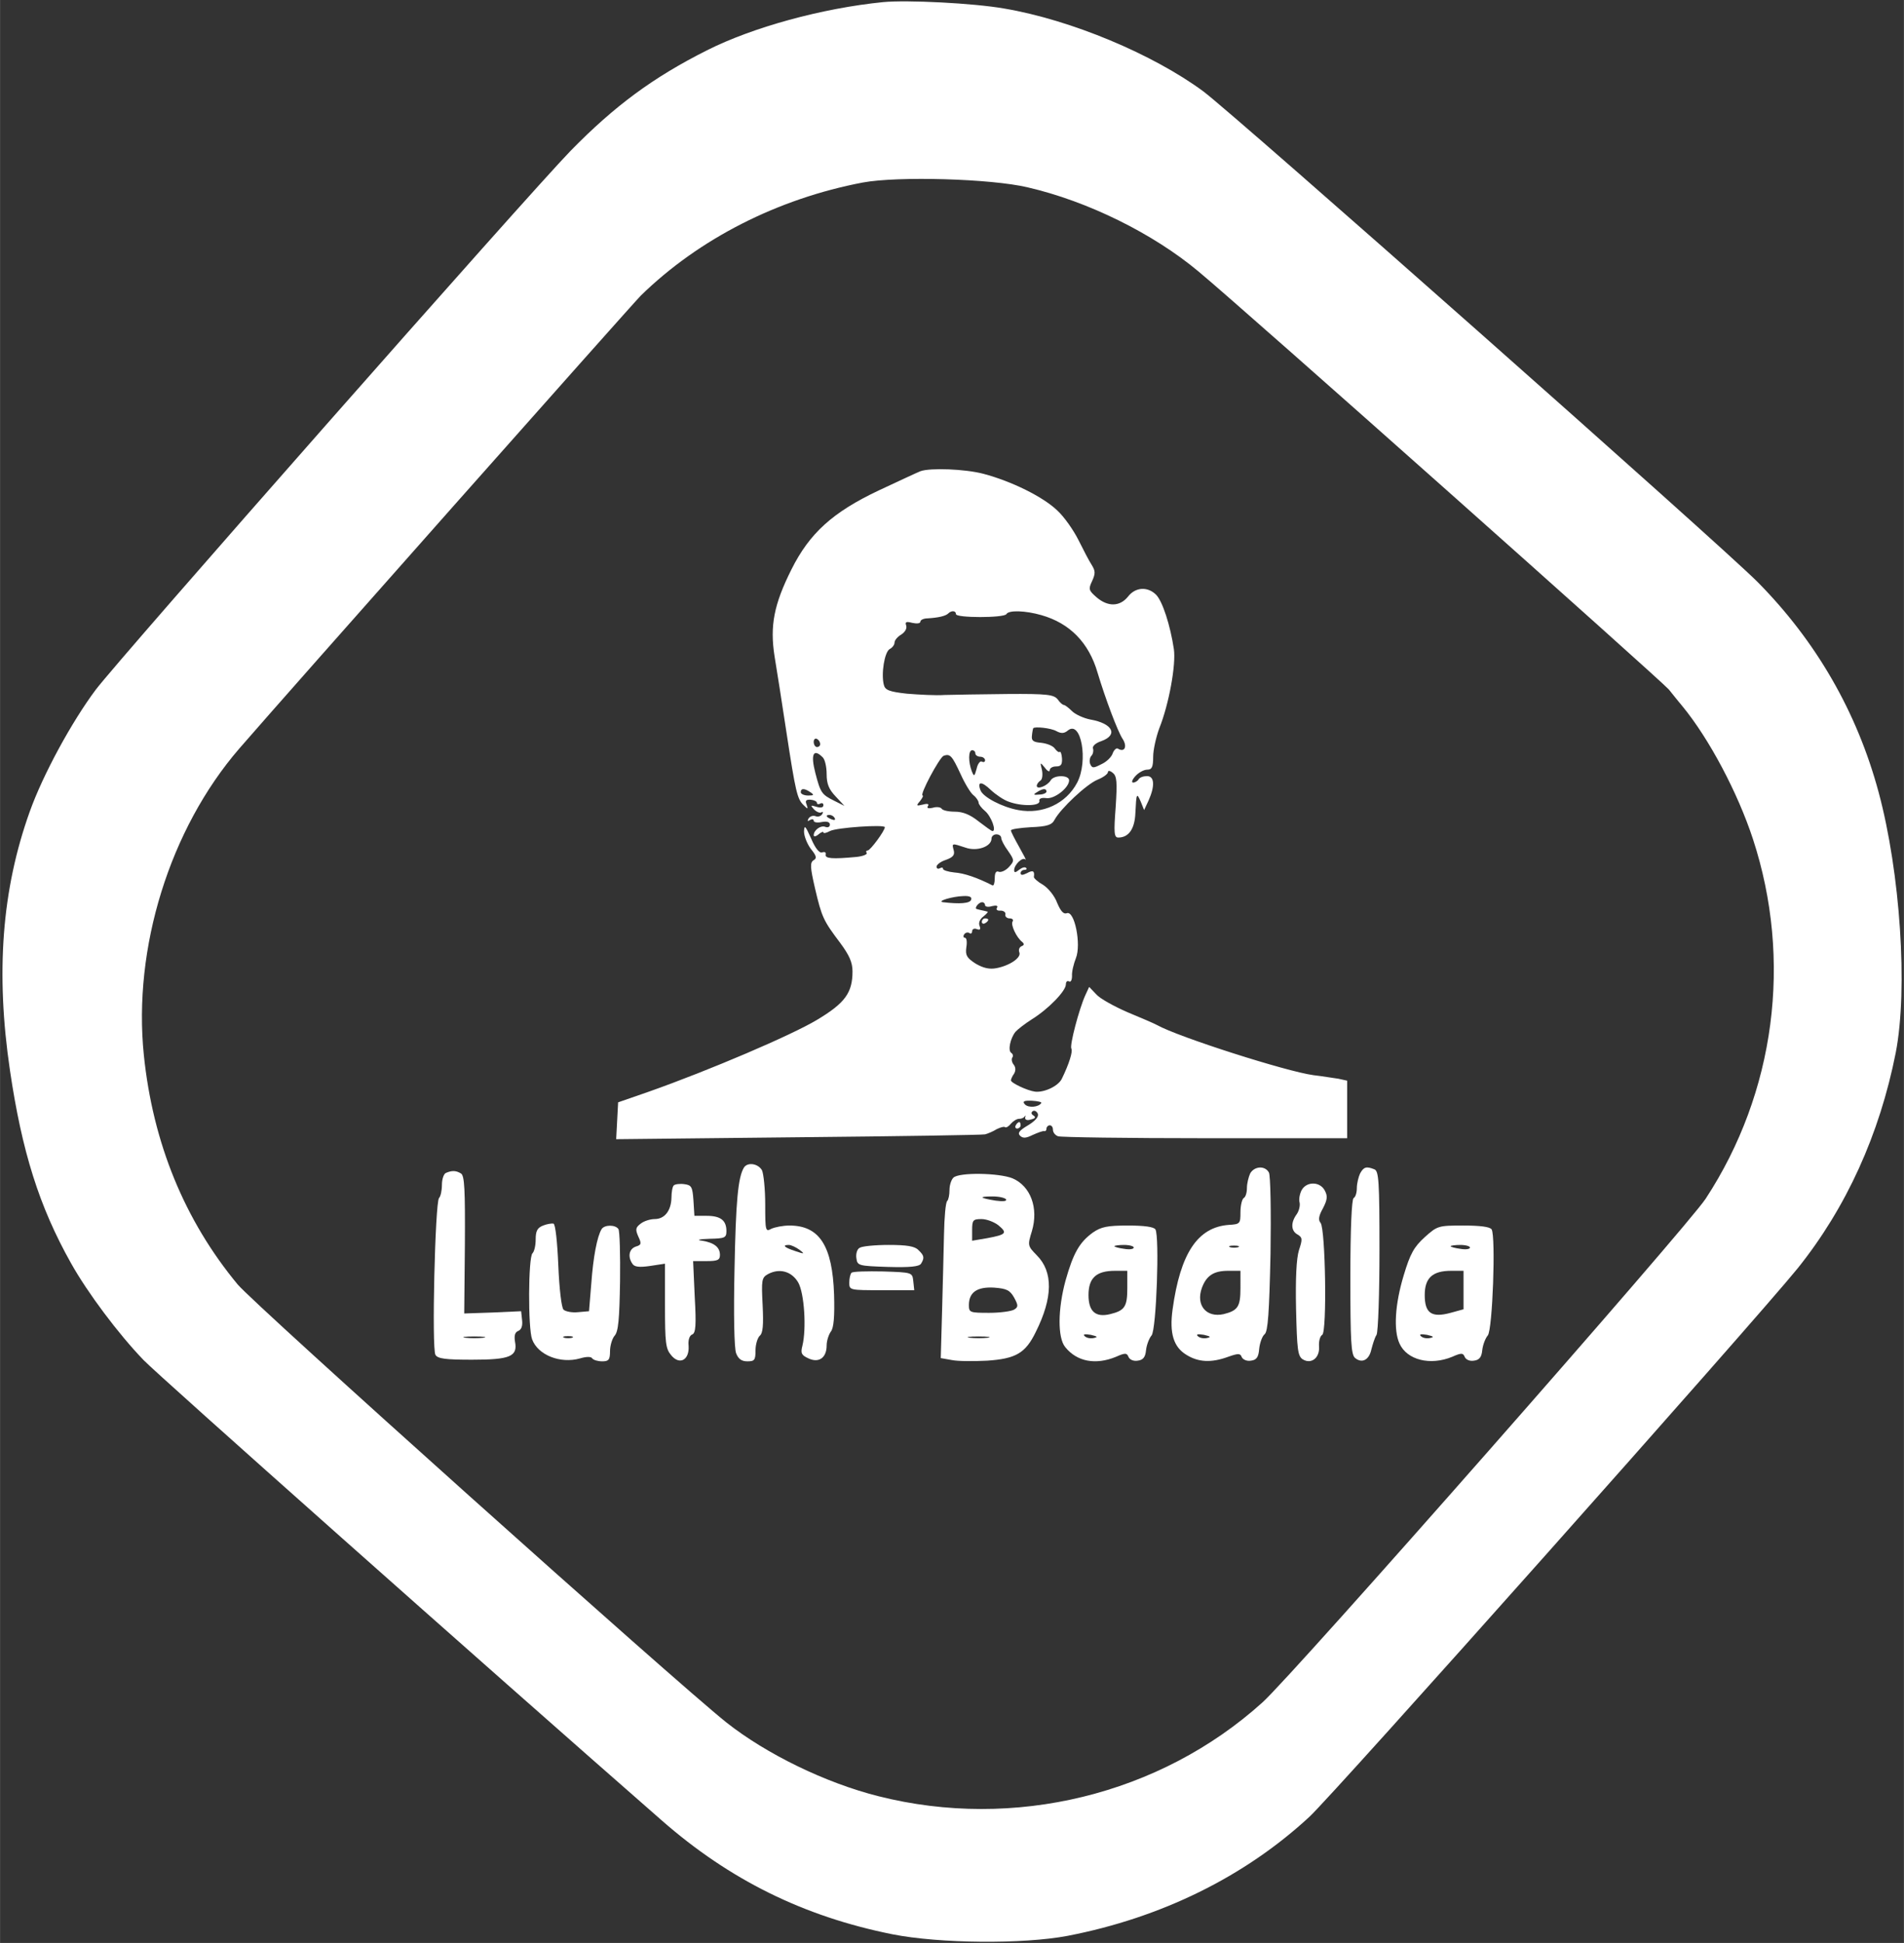 <svg version="1.1" xmlns="http://www.w3.org/2000/svg" xmlns:xlink="http://www.w3.org/1999/xlink" width="589pt" height="601pt" viewBox="0,0,250.875,256"><rect x="0" y="0" width="250.875" height="256" fill="#333333" stroke="none"/><g fill="#ffffff" fill-rule="nonzero" stroke="none" stroke-width="1" stroke-linecap="butt" stroke-linejoin="miter" stroke-miterlimit="10" stroke-dasharray="" stroke-dashoffset="0" font-family="none" font-weight="none" font-size="none" text-anchor="none" style="mix-blend-mode: normal"><g transform="translate(-0.008,-0.001) scale(1,1)"><g><g transform="translate(-0.129,0.022) scale(0.426,0.426)"><g transform="translate(0,601) scale(0.1,-0.1)"><path d="M2735,6004c-190,-19 -404,-78 -545,-149c-167,-84 -286,-172 -422,-311c-135,-139 -1395,-1569 -1469,-1667c-74,-99 -163,-262 -204,-377c-86,-240 -106,-497 -61,-801c37,-250 90,-420 189,-596c51,-91 146,-218 224,-299c44,-46 1050,-940 1603,-1424c210,-184 439,-297 713,-352c146,-29 405,-31 542,-5c290,56 548,183 748,368c75,69 1377,1532 1510,1696c151,188 254,415 304,668c38,197 14,556 -53,805c-67,249 -194,468 -374,650c-114,115 -1615,1443 -1715,1518c-156,115 -409,221 -615,256c-96,17 -302,27 -375,20zM3182,5431c186,-43 388,-143 528,-260c148,-123 1431,-1265 1455,-1293c14,-18 34,-42 43,-53c82,-100 170,-266 217,-409c123,-375 69,-785 -146,-1113c-57,-87 -1277,-1474 -1371,-1558c-317,-286 -769,-396 -1188,-290c-163,41 -346,130 -470,228c-156,124 -1462,1294 -1512,1355c-164,198 -262,437 -290,709c-34,331 80,699 295,948c141,163 1215,1374 1242,1401c180,176 424,300 687,350c108,20 396,12 510,-15z"></path><path d="M2850,4553c-8,-3 -66,-30 -128,-59c-144,-68 -215,-133 -271,-245c-54,-108 -67,-174 -52,-269c7,-41 23,-145 36,-230c29,-190 34,-211 54,-230c13,-13 14,-13 9,2c-5,12 -2,16 13,15c10,-1 19,-5 19,-10c0,-4 5,-5 10,-2c6,3 10,1 10,-5c0,-7 -8,-9 -21,-5c-19,6 -20,5 -8,-8c8,-8 18,-12 23,-9c5,3 6,0 2,-6c-4,-6 -13,-9 -20,-6c-8,3 -17,0 -22,-7c-4,-8 -3,-10 4,-5c7,4 12,3 12,-2c0,-5 11,-7 25,-4c16,3 25,0 25,-8c0,-7 -6,-10 -14,-7c-14,6 -36,-10 -36,-26c0,-5 7,-4 15,3c8,7 15,9 15,6c0,-4 9,-2 20,4c20,11 170,21 170,12c0,-11 -45,-72 -53,-72c-5,0 -6,-4 -3,-8c2,-4 -12,-10 -32,-12c-75,-7 -97,-5 -95,7c2,7 -3,10 -11,7c-8,-3 -21,12 -34,43c-18,40 -21,43 -22,22c0,-15 10,-39 21,-54c18,-22 19,-29 9,-35c-12,-7 -11,-22 4,-87c21,-90 26,-100 78,-169c28,-38 38,-60 38,-88c0,-66 -23,-98 -110,-150c-78,-47 -333,-156 -520,-222l-95,-33l-3,-57l-3,-57l563,6c310,3 570,7 578,9c8,2 25,9 36,16c12,6 24,9 26,6c3,-2 11,2 18,11c7,8 18,15 25,15c8,0 15,3 18,8c2,4 3,2 1,-4c-1,-7 6,-10 18,-6c13,3 16,7 8,12c-8,5 -8,10 -2,14c5,3 12,-1 15,-8c4,-9 -7,-22 -30,-36c-27,-16 -33,-24 -25,-32c9,-9 19,-8 39,2c16,7 31,13 36,12c4,-1 7,2 7,8c0,5 5,10 10,10c6,0 10,-6 10,-14c0,-8 7,-17 16,-20c9,-3 213,-6 455,-6h439v89v89l-27,6c-16,2 -50,8 -77,11c-83,11 -418,118 -484,155c-9,5 -51,23 -92,40c-41,18 -85,42 -96,55l-22,23l-12,-26c-19,-42 -49,-155 -43,-165c5,-8 -7,-47 -29,-92c-10,-23 -54,-44 -83,-41c-24,3 -75,27 -75,35c0,3 4,13 10,21c5,9 5,19 -1,27c-6,7 -8,17 -5,22c4,5 2,12 -3,15c-11,7 -3,45 13,65c6,7 29,25 51,39c50,31 105,87 105,108c0,8 4,12 10,9c5,-3 9,4 9,17c-1,13 5,37 12,55c17,42 -4,148 -28,139c-10,-4 -19,6 -30,32c-8,22 -28,46 -44,56c-16,9 -28,20 -28,24c3,19 -3,22 -21,12c-14,-7 -20,-7 -20,0c0,5 5,10 12,10c6,0 8,3 5,6c-4,4 -13,1 -22,-6c-11,-9 -15,-9 -15,-1c0,17 26,42 35,33c4,-4 -5,13 -19,38c-14,25 -26,48 -26,52c0,4 28,8 62,10c50,2 65,7 73,23c19,35 99,110 133,124c18,7 32,18 32,23c0,6 7,5 15,-2c13,-10 14,-29 9,-106c-6,-79 -5,-94 8,-94c32,0 51,26 53,76c3,62 4,64 17,34l10,-25l14,30c20,45 18,75 -5,75c-11,0 -23,-4 -26,-10c-3,-5 -11,-10 -17,-10c-6,0 -3,9 7,20c10,11 26,20 37,20c14,0 18,8 18,40c0,21 9,61 19,88c30,75 52,197 45,245c-11,73 -35,148 -55,168c-26,26 -64,24 -87,-6c-25,-31 -62,-32 -97,-2c-24,21 -26,25 -14,50c11,24 10,32 -1,50c-8,12 -26,47 -41,77c-15,30 -44,72 -66,92c-44,42 -141,90 -228,113c-57,15 -165,19 -195,8zM2960,4111c0,-12 148,-12 156,0c7,13 59,11 108,-3c88,-25 147,-85 174,-178c24,-80 62,-181 77,-204c16,-24 7,-44 -14,-31c-5,3 -12,-4 -16,-14c-3,-11 -19,-27 -35,-34c-25,-13 -29,-13 -35,1c-3,8 -1,20 4,25c5,5 7,15 5,22c-3,7 7,17 25,23c54,19 36,55 -33,67c-21,4 -47,16 -57,26c-11,11 -22,19 -25,19c-4,0 -13,8 -19,17c-12,15 -31,18 -157,17c-78,-1 -165,-2 -193,-3c-27,-2 -80,1 -117,4c-54,6 -67,11 -71,27c-9,34 2,102 18,111c8,4 15,13 15,20c0,7 9,18 21,25c12,8 18,19 15,28c-4,11 0,13 19,8c14,-3 25,-2 25,4c0,5 10,10 23,10c32,2 55,7 63,15c10,10 24,9 24,-2zM3271,3749c15,-8 24,-7 35,2c41,34 64,-94 29,-161c-34,-65 -107,-99 -182,-85c-50,9 -109,40 -117,61c-11,28 3,29 32,1c15,-14 40,-31 55,-36c40,-15 98,-14 95,2c-2,7 6,11 21,9c25,-4 71,32 71,55c0,17 -47,17 -57,0c-10,-17 -43,-30 -43,-17c0,5 5,12 11,16c6,3 8,18 5,33c-6,25 -6,25 9,7c8,-11 15,-14 15,-8c0,7 9,12 20,12c15,0 19,6 18,25c-1,13 -4,22 -7,20c-2,-3 -9,2 -15,10c-6,9 -25,16 -42,18c-24,2 -31,6 -29,22c1,11 3,21 4,23c3,6 55,1 72,-9zM2540,3709c0,-5 -4,-9 -10,-9c-5,0 -10,7 -10,16c0,8 5,12 10,9c6,-3 10,-10 10,-16zM3020,3680c0,-5 7,-10 15,-10c8,0 15,-5 15,-11c0,-5 -4,-7 -10,-4c-5,3 -13,-7 -16,-22c-7,-25 -8,-25 -15,-8c-11,29 -11,65 1,65c6,0 10,-4 10,-10zM2548,3668c7,-7 12,-30 12,-52c0,-30 7,-47 28,-69l27,-29l-32,16c-38,19 -42,24 -58,86c-15,58 -6,77 23,48zM2974,3617c13,-29 31,-59 40,-66c9,-7 16,-18 16,-23c0,-5 9,-17 20,-26c19,-16 36,-62 23,-62c-3,0 -22,14 -43,30c-26,21 -49,30 -73,30c-20,0 -38,4 -41,9c-3,5 -16,7 -28,3c-13,-3 -19,-1 -15,5c5,7 -1,9 -15,5c-21,-5 -22,-4 -9,11c7,9 11,17 8,17c-11,0 52,118 65,123c20,7 26,0 52,-56zM2510,3560c12,-8 11,-10 -7,-10c-13,0 -23,5 -23,10c0,13 11,13 30,0zM3240,3562c0,-4 -10,-9 -22,-9c-18,-2 -20,0 -8,7c18,12 30,13 30,2zM2585,3480c3,-6 -1,-7 -9,-4c-18,7 -21,14 -7,14c6,0 13,-4 16,-10zM3100,3419c0,-6 9,-24 21,-40c20,-29 20,-31 3,-50c-10,-11 -24,-17 -31,-15c-9,4 -13,-3 -13,-20c0,-14 -3,-24 -7,-22c-47,24 -88,38 -118,40c-19,2 -35,7 -35,11c0,5 -4,5 -10,2c-5,-3 -10,-1 -10,5c0,6 13,16 29,21c22,8 28,15 24,30c-6,22 -6,22 36,8c36,-13 81,3 81,28c0,7 7,13 15,13c8,0 15,-5 15,-11zM3007,3228c-3,-12 -36,-14 -87,-8c-21,3 29,18 63,19c19,1 27,-3 24,-11zM3050,3211c0,-5 10,-7 22,-3c13,3 19,1 15,-5c-4,-6 1,-10 11,-9c9,0 16,-5 15,-11c-2,-7 4,-13 13,-13c8,0 13,-4 9,-10c-6,-10 12,-49 30,-63c7,-6 6,-10 -2,-13c-7,-3 -10,-11 -7,-19c7,-16 -29,-41 -71,-49c-21,-4 -40,0 -64,14c-28,18 -32,26 -29,50c3,17 1,30 -4,30c-5,0 -6,5 -3,10c4,6 11,8 16,5c5,-4 9,-1 9,5c0,7 7,10 14,7c11,-4 13,-1 9,10c-4,9 1,21 12,29c10,8 16,15 12,15c-4,1 -11,3 -17,4c-5,1 -13,3 -16,4c-8,2 6,21 17,21c5,0 9,-4 9,-9zM3224,2599c-8,-13 -40,-16 -51,-4c-8,9 -3,12 22,11c18,-1 31,-4 29,-7z"></path><path d="M3040,3159c0,-5 5,-7 10,-4c6,3 10,8 10,11c0,2 -4,4 -10,4c-5,0 -10,-5 -10,-11z"></path><path d="M3145,2530c-3,-5 -1,-10 4,-10c6,0 11,5 11,10c0,6 -2,10 -4,10c-3,0 -8,-4 -11,-10z"></path><path d="M2304,2399c-18,-30 -25,-103 -29,-316c-3,-136 -1,-243 5,-258c7,-18 17,-25 35,-25c22,0 25,4 25,34c0,18 6,38 13,45c10,8 12,33 9,95c-4,78 -3,85 17,96c36,19 73,8 93,-26c19,-33 26,-143 13,-196c-6,-23 -3,-29 19,-39c32,-15 56,2 56,40c0,14 6,33 13,43c9,11 12,47 10,114c-5,151 -45,214 -138,214c-20,0 -45,-5 -56,-10c-18,-10 -19,-7 -19,75c0,48 -5,95 -10,106c-12,21 -45,26 -56,8zM2476,2145c17,-13 16,-14 -13,-4c-34,11 -42,19 -20,19c7,0 22,-7 33,-15z"></path><path d="M3870,2381c-5,-11 -10,-31 -10,-45c0,-14 -4,-28 -10,-31c-5,-3 -10,-23 -10,-44c0,-35 -1,-37 -36,-39c-96,-7 -150,-87 -174,-262c-10,-73 3,-116 43,-140c37,-23 77,-25 129,-6c31,11 38,11 42,-1c4,-8 16,-13 28,-11c18,2 24,11 26,37c2,19 10,40 17,45c10,9 14,65 18,248c2,130 0,244 -5,252c-12,22 -45,20 -58,-3zM3833,2153c-7,-2 -19,-2 -25,0c-7,3 -2,5 12,5c14,0 19,-2 13,-5zM3840,2026c0,-57 -8,-69 -52,-80c-54,-12 -87,28 -67,82c14,37 36,52 81,52h38zM3736,1872c-10,-2 -22,0 -28,6c-6,6 0,7 19,4c21,-5 23,-7 9,-10z"></path><path d="M4210,2381c-5,-11 -10,-31 -10,-45c0,-14 -4,-28 -10,-31c-6,-4 -10,-96 -10,-244c0,-199 2,-241 15,-251c21,-17 43,-6 50,27c4,15 10,36 16,45c5,10 9,128 9,262c0,213 -2,245 -16,250c-25,10 -33,7 -44,-13z"></path><path d="M1383,2383c-7,-2 -13,-19 -13,-37c0,-18 -4,-36 -9,-41c-12,-14 -23,-466 -11,-485c7,-12 32,-15 113,-15c118,0 142,10 133,56c-3,19 0,29 10,33c10,4 14,16 12,33l-3,28l-88,-4l-88,-3l2,212c1,172 -1,214 -12,221c-15,9 -27,10 -46,2zM1498,1873c-16,-2 -40,-2 -55,0c-16,2 -3,4 27,4c30,0 43,-2 28,-4z"></path><path d="M2952,2368c-7,-7 -12,-24 -12,-38c0,-15 -3,-30 -7,-34c-5,-4 -9,-51 -10,-104c-1,-53 -4,-161 -6,-239l-4,-143l34,-6c19,-4 68,-4 109,-2c89,6 119,23 151,89c53,106 54,186 3,237c-28,29 -29,30 -15,75c21,71 -4,139 -60,163c-42,17 -166,19 -183,2zM3115,2301c3,-6 -10,-7 -32,-4c-50,8 -55,13 -10,13c20,0 38,-4 42,-9zM3091,2221c29,-24 25,-29 -34,-40l-47,-8v33c0,31 3,34 29,34c16,0 39,-9 52,-19zM3140,1997c13,-24 13,-29 0,-37c-8,-5 -43,-10 -77,-10c-60,0 -63,1 -63,24c0,40 26,57 78,54c39,-3 49,-8 62,-31zM3058,1873c-16,-2 -40,-2 -55,0c-16,2 -3,4 27,4c30,0 43,-2 28,-4z"></path><path d="M2087,2344c-4,-4 -7,-21 -7,-38c-1,-40 -21,-66 -52,-66c-13,0 -33,-6 -43,-14c-16,-12 -17,-18 -8,-39c11,-23 10,-27 -7,-32c-21,-7 -26,-31 -11,-53c6,-10 21,-12 55,-7l46,7v-130c0,-114 2,-133 19,-153c26,-32 57,-15 54,29c-2,18 3,32 11,35c11,4 13,28 8,116l-5,111h42c33,0 41,3 41,19c0,24 -18,38 -55,44c-19,2 -11,5 23,6c47,1 52,3 52,24c0,33 -18,47 -61,47h-38l-3,48c-3,42 -6,47 -28,50c-14,2 -29,0 -33,-4z"></path><path d="M4029,2329c-6,-12 -9,-29 -6,-38c2,-10 -2,-26 -9,-36c-19,-26 -18,-52 3,-63c15,-9 15,-15 4,-48c-8,-26 -11,-87 -9,-183c3,-124 5,-145 21,-155c26,-16 53,5 50,40c-1,16 3,32 10,36c15,9 10,326 -5,346c-8,9 -6,22 7,45c14,27 15,38 6,55c-15,29 -57,29 -72,1z"></path><path d="M1683,2220c-18,-7 -23,-17 -23,-43c0,-18 -4,-37 -10,-43c-13,-13 -14,-232 -1,-266c18,-49 88,-76 148,-59c20,6 35,6 38,0c4,-5 17,-9 31,-9c20,0 24,5 24,32c0,17 7,39 14,47c12,13 15,52 17,168c1,83 -1,156 -5,162c-9,14 -43,14 -52,0c-14,-23 -26,-86 -32,-169l-7,-85l-34,-3c-18,-2 -39,2 -45,8c-6,6 -13,64 -16,137c-3,72 -9,128 -15,129c-5,1 -20,-1 -32,-6zM1773,1873c-7,-2 -19,-2 -25,0c-7,3 -2,5 12,5c14,0 19,-2 13,-5z"></path><path d="M3383,2198c-41,-30 -60,-63 -84,-148c-24,-88 -25,-177 -1,-206c36,-45 94,-56 157,-30c29,13 34,12 39,-1c4,-8 15,-13 28,-11c17,2 24,11 26,33c2,17 10,37 17,45c15,17 25,306 12,328c-5,8 -35,12 -85,12c-64,0 -83,-4 -109,-22zM3510,2152c0,-5 -13,-7 -30,-4c-16,2 -30,6 -30,8c0,2 14,4 30,4c17,0 30,-4 30,-8zM3490,2026c0,-57 -8,-69 -53,-80c-45,-11 -67,8 -67,59c0,53 24,75 82,75h38zM3386,1872c-10,-2 -22,0 -28,6c-6,6 0,7 19,4c21,-5 23,-7 9,-10z"></path><path d="M4410,2184c-33,-30 -45,-51 -65,-118c-27,-89 -32,-170 -13,-211c23,-51 95,-69 163,-41c29,13 34,12 39,-1c4,-8 15,-13 28,-11c17,2 24,11 26,33c2,17 10,37 17,45c15,17 25,306 12,328c-5,8 -35,12 -88,12c-77,0 -80,-1 -119,-36zM4550,2152c0,-5 -13,-7 -30,-4c-16,2 -30,6 -30,8c0,2 14,4 30,4c17,0 30,-4 30,-8zM4530,2020v-59l-40,-11c-59,-16 -80,-1 -80,55c0,53 24,75 82,75h38zM4426,1872c-10,-2 -22,0 -28,6c-6,6 0,7 19,4c21,-5 23,-7 9,-10z"></path><path d="M2662,2151c-8,-4 -12,-19 -10,-32c3,-23 6,-24 97,-27c69,-2 97,1 103,10c11,18 10,25 -8,42c-11,12 -36,16 -92,16c-42,0 -83,-4 -90,-9z"></path><path d="M2637,2074c-4,-4 -7,-18 -7,-31c0,-23 2,-23 101,-23h100l-3,28c-3,27 -3,27 -93,30c-50,1 -94,0 -98,-4z"></path></g></g></g></g></g></svg>